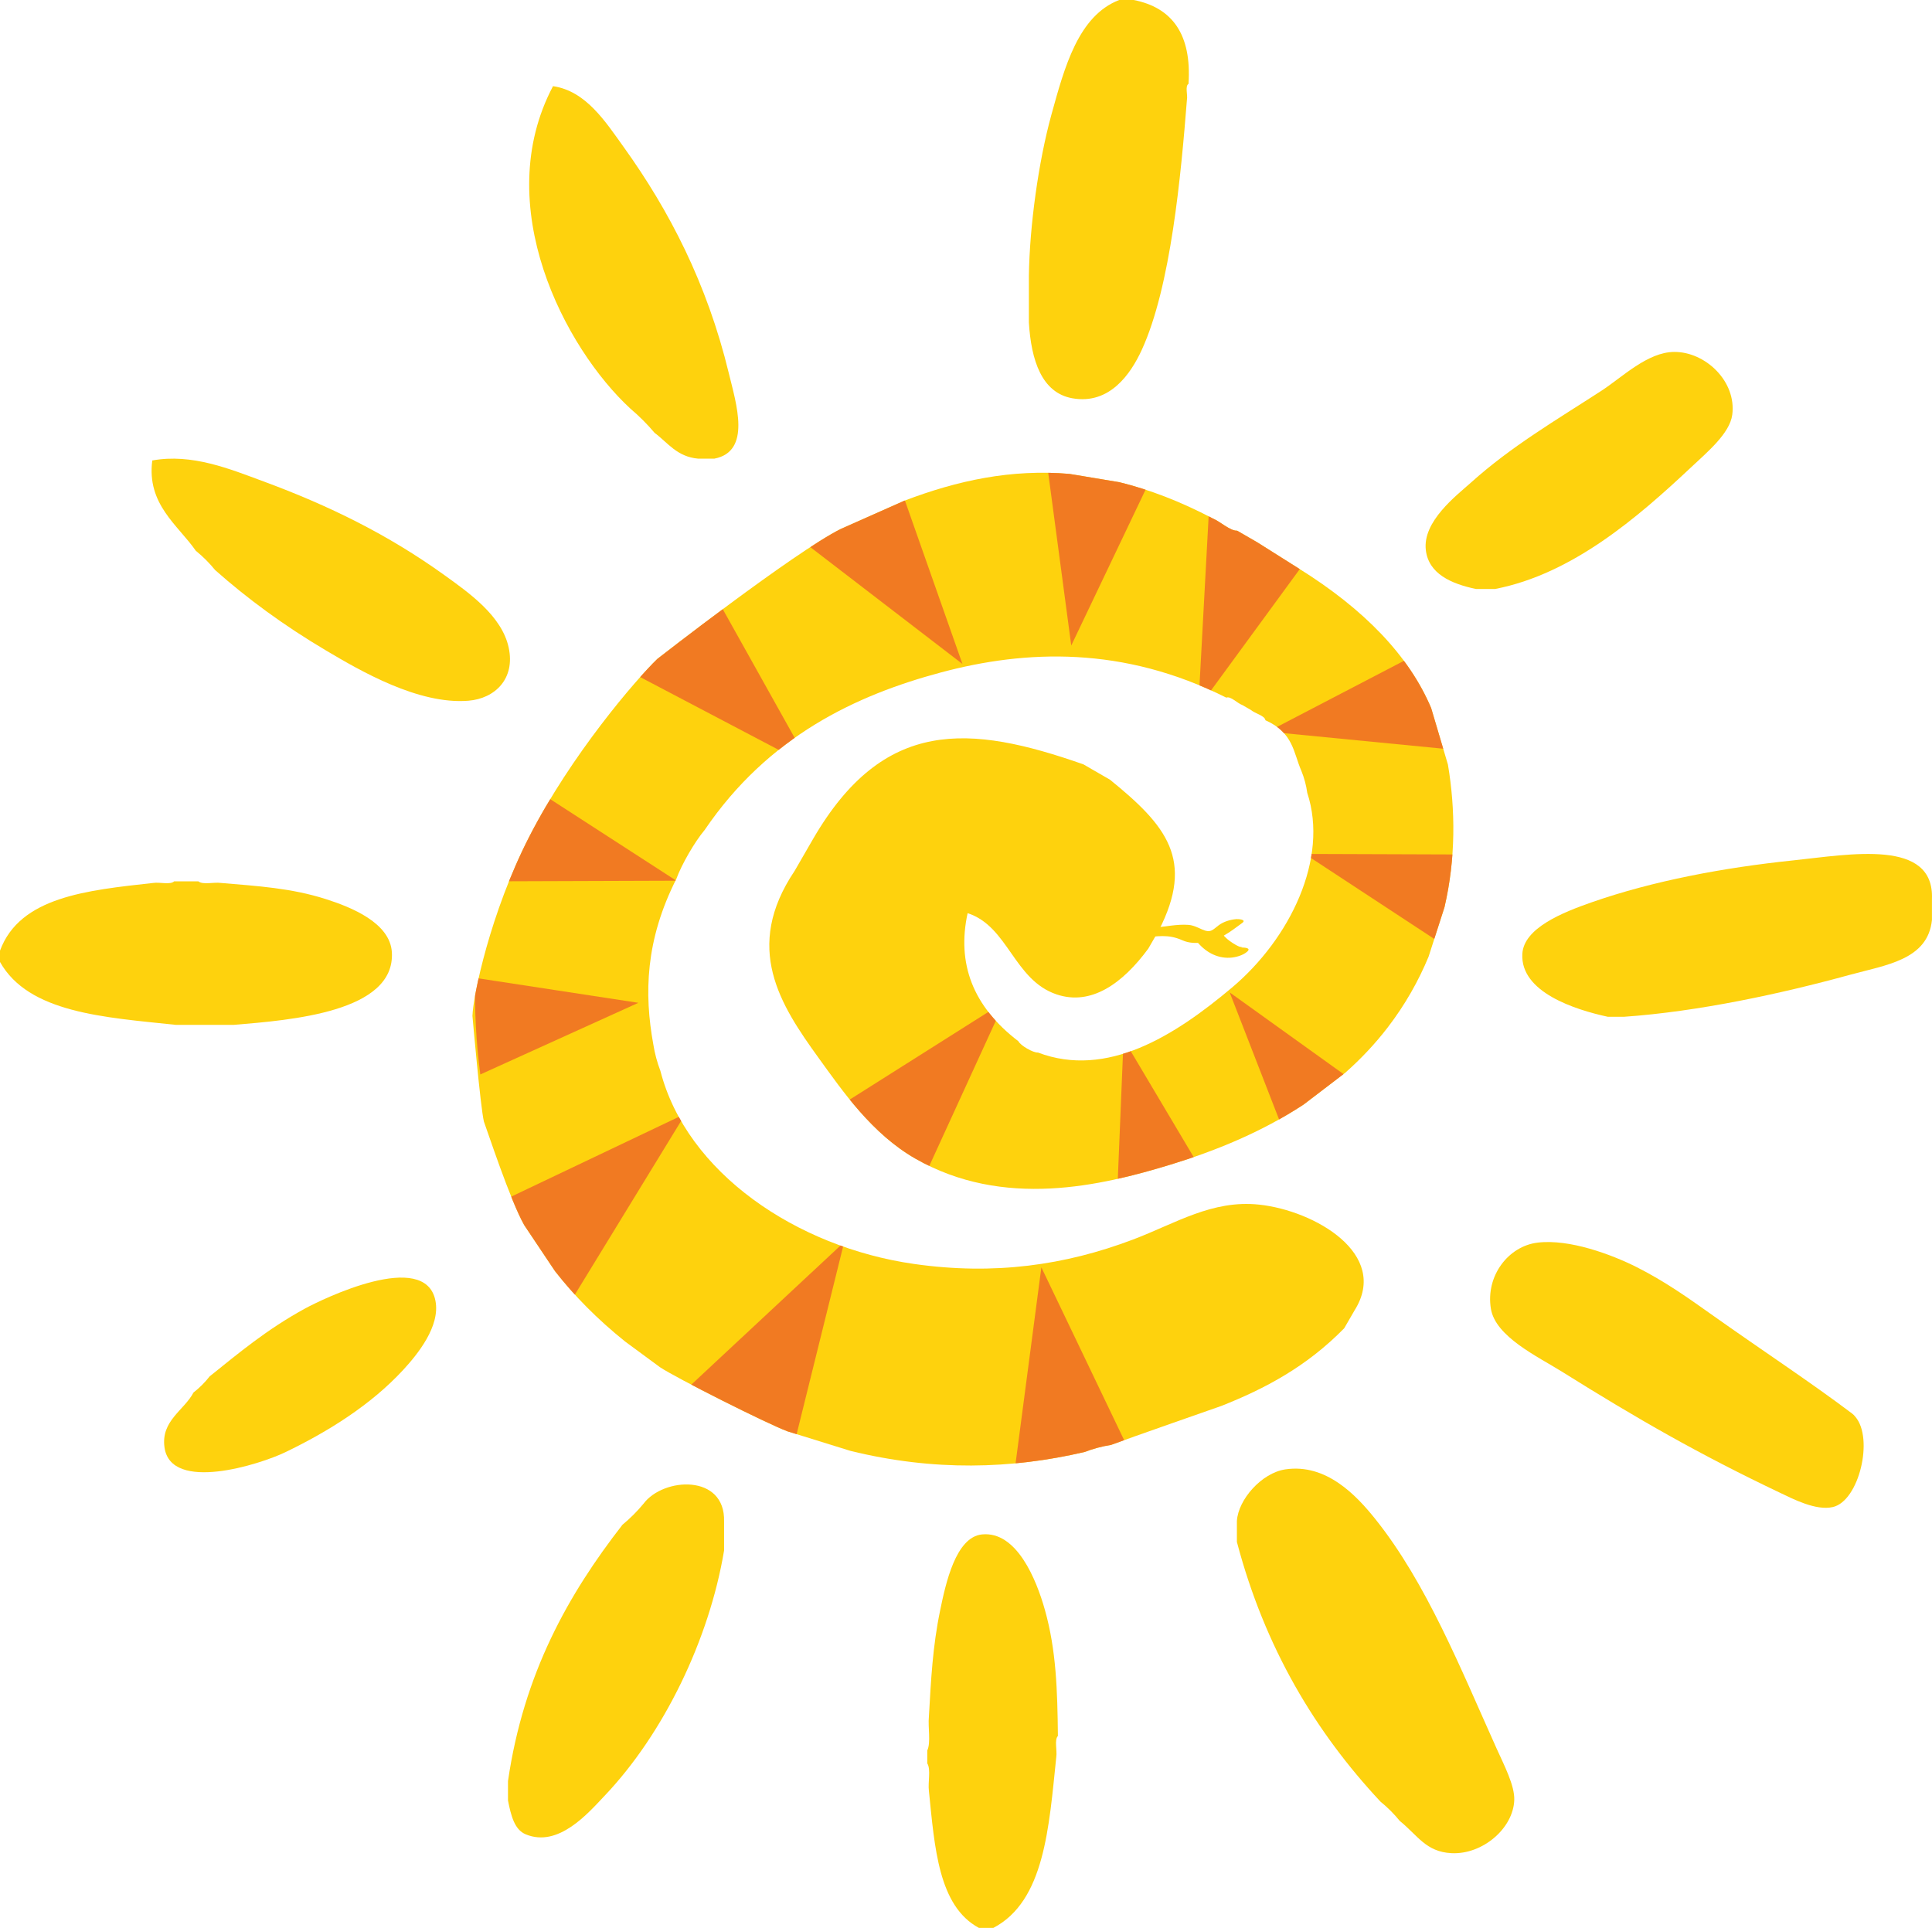<?xml version="1.0" encoding="utf-8"?>
<!-- Generator: Adobe Illustrator 14.0.0, SVG Export Plug-In . SVG Version: 6.00 Build 43363)  -->
<!DOCTYPE svg PUBLIC "-//W3C//DTD SVG 1.1//EN" "http://www.w3.org/Graphics/SVG/1.1/DTD/svg11.dtd">
<svg version="1.1" id="Layer_1" xmlns="http://www.w3.org/2000/svg" xmlns:xlink="http://www.w3.org/1999/xlink" x="0px" y="0px"
	 width="608.325px" height="607.067px" viewBox="0 0 608.325 607.067" enable-background="new 0 0 608.325 607.067"
	 xml:space="preserve">
<g>
	<g id="Layer_1_1_">
		<g>
			<defs>
				<path id="SVGID_1_" d="M454.822,285.668c3.571-15.324,3.469-30.743,1.086-44.906l-5.29-17.822
					c-6.979-16.486-21.057-31.078-41.661-43.92l-13.039-8.224c-2.127-1.229-4.256-2.459-6.381-3.687
					c-2.226,0.083-5.217-2.821-7.729-3.884c-10.236-5.38-19.951-9.074-29.283-11.367l-15.805-2.633
					c-18.23-1.566-35.192,2.037-52.022,8.467l-20.013,8.893c-14.873,7.466-57.707,40.896-57.707,40.896
					c-6.823,6.595-27.124,30.184-40.354,56.028c-12.229,23.893-17.695,50.145-17.865,56.409c0,0,2.496,28.597,3.606,33.262
					c1.033,2.697,8.256,24.769,12.703,32.607l9.689,14.484c6.038,7.737,13.327,15.145,22.072,22.162l10.97,8.08
					c4.873,3.284,33.674,17.782,40.137,20.191l19.871,6.171c26.255,6.447,50.593,5.722,73.689,0.342
					c2.695-1.033,5.475-1.778,8.325-2.229c4.975-1.875,34.717-12.263,34.717-12.263c13.644-5.387,26.866-12.365,38.71-24.471
					c1.105-1.904,2.203-3.812,3.307-5.713c11.044-17.669-12.625-31.345-30.066-33.215c-14.849-1.587-26.28,5.898-39.798,11.015
					c-21.264,8.042-43.593,11.285-68.94,7.656c-36.988-5.296-71.554-28.748-79.814-60.792c-1.028-2.698-1.772-5.472-2.227-8.326
					c-2.902-15.952-2.537-32.774,7.248-52.115c1.642-4.525,5.79-11.704,8.896-15.385c20.124-29.617,47.786-42.509,74.439-49.64
					c26.736-7.15,57.378-8.376,89.834,7.941c1.333-0.573,3.444,1.772,5.09,2.353c0.876,0.508,1.76,1.014,2.64,1.525
					c1.323,1.135,4.41,1.796,4.58,3.235c8.891,3.944,8.82,10.278,11.319,15.926c0.91,2.238,1.532,4.547,1.857,6.938
					c6.848,20.748-5.468,45.983-23.733,61.354c-17.917,15.059-39.255,28.677-61.067,20.422c-1.465,0.127-5.531-2.227-6.155-3.56
					c-14.429-11.006-19.413-24.541-15.985-40.325c12.811,4.129,14.516,21.047,28.028,25.585c10.889,3.655,20.774-3.438,28.852-14.41
					c1.104-1.904,2.203-3.809,3.303-5.714c11.422-22.258,2.436-33.048-15.36-47.492c-2.782-1.608-5.573-3.22-8.354-4.827
					c-35.821-12.565-62.87-14.811-85.1,23.44c-1.946,3.369-3.898,6.741-5.845,10.113c-16.221,24.174-4.584,42.091,7.583,58.922
					c7.6,10.526,16.811,23.846,30.388,31.641c27.858,15.983,58.643,8.553,80.42,1.908c14.025-4.276,28.588-10.186,41.861-18.893
					l13.113-10.007c4.794-4.244,9.3-8.964,13.383-14.281c5.5-7.161,9.7-14.649,12.867-22.274L454.822,285.668z"/>
			</defs>
			<clipPath id="SVGID_2_">
				<use xlink:href="#SVGID_1_"  overflow="visible"/>
			</clipPath>
			<rect x="142.457" y="144.428" clip-path="url(#SVGID_2_)" fill="#FED20D" width="322.294" height="323.017"/>
		</g>
		<g>
			<defs>
				<path id="SVGID_3_" d="M454.822,285.668c3.571-15.324,3.469-30.743,1.086-44.906l-5.29-17.822
					c-6.979-16.486-21.057-31.078-41.661-43.92l-13.039-8.224c-2.127-1.229-4.256-2.459-6.381-3.687
					c-2.226,0.083-5.217-2.821-7.729-3.884c-10.236-5.38-19.951-9.074-29.283-11.367l-15.805-2.633
					c-18.23-1.566-35.192,2.037-52.022,8.467l-20.013,8.893c-14.873,7.466-57.707,40.896-57.707,40.896
					c-6.823,6.595-27.124,30.184-40.354,56.028c-12.229,23.893-17.695,50.145-17.865,56.409c0,0,2.496,28.597,3.606,33.262
					c1.033,2.697,8.256,24.769,12.703,32.607l9.689,14.484c6.038,7.737,13.327,15.145,22.072,22.162l10.97,8.08
					c4.873,3.284,33.674,17.782,40.137,20.191l19.871,6.171c26.255,6.447,50.593,5.722,73.689,0.342
					c2.695-1.033,5.475-1.778,8.325-2.229c4.975-1.875,34.717-12.263,34.717-12.263c13.644-5.387,26.866-12.365,38.71-24.471
					c1.105-1.904,2.203-3.812,3.307-5.713c11.044-17.669-12.625-31.345-30.066-33.215c-14.849-1.587-26.28,5.898-39.798,11.015
					c-21.264,8.042-43.593,11.285-68.94,7.656c-36.988-5.296-71.554-28.748-79.814-60.792c-1.028-2.698-1.772-5.472-2.227-8.326
					c-2.902-15.952-2.537-32.774,7.248-52.115c1.642-4.525,5.79-11.704,8.896-15.385c20.124-29.617,47.786-42.509,74.439-49.64
					c26.736-7.15,57.378-8.376,89.834,7.941c1.333-0.573,3.444,1.772,5.09,2.353c0.876,0.508,1.76,1.014,2.64,1.525
					c1.323,1.135,4.41,1.796,4.58,3.235c8.891,3.944,8.82,10.278,11.319,15.926c0.91,2.238,1.532,4.547,1.857,6.938
					c6.848,20.748-5.468,45.983-23.733,61.354c-17.917,15.059-39.255,28.677-61.067,20.422c-1.465,0.127-5.531-2.227-6.155-3.56
					c-14.429-11.006-19.413-24.541-15.985-40.325c12.811,4.129,14.516,21.047,28.028,25.585c10.889,3.655,20.774-3.438,28.852-14.41
					c1.104-1.904,2.203-3.809,3.303-5.714c11.422-22.258,2.436-33.048-15.36-47.492c-2.782-1.608-5.573-3.22-8.354-4.827
					c-35.821-12.565-62.87-14.811-85.1,23.44c-1.946,3.369-3.898,6.741-5.845,10.113c-16.221,24.174-4.584,42.091,7.583,58.922
					c7.6,10.526,16.811,23.846,30.388,31.641c27.858,15.983,58.643,8.553,80.42,1.908c14.025-4.276,28.588-10.186,41.861-18.893
					l13.113-10.007c4.794-4.244,9.3-8.964,13.383-14.281c5.5-7.161,9.7-14.649,12.867-22.274L454.822,285.668z"/>
			</defs>
			<clipPath id="SVGID_4_">
				<use xlink:href="#SVGID_3_"  overflow="visible"/>
			</clipPath>
			<g clip-path="url(#SVGID_4_)">
				<g>
					<path fill="#F17A22" d="M281.52,147.92c-9.547,3.645-19.074,7.775-28.636,12.281c-2.718,1.281-5.445,2.711-8.167,4.078
						l58.327,44.8L281.52,147.92z"/>
					<path fill="#F17A22" d="M169.932,249.502c-5.631,9.127-10.658,18.51-14.87,28.021l57.895-0.196L169.932,249.502z"/>
					<path fill="#F17A22" d="M159.949,377.293c5.989,10.56,12.848,20.886,20.701,30.95l35.226-57.572L159.949,377.293z"/>
					<path fill="#F17A22" d="M319.087,466.011c13.211-1.416,25.838-3.491,37.886-6.225l-29.081-60.713L319.087,466.011z"/>
					<path fill="#F17A22" d="M407.282,364.193c8.732-5.729,17.166-12.114,25.171-19.211l-45.273-32.489L407.282,364.193z"/>
					<path fill="#F17A22" d="M455.754,235.89c-0.132-0.79-0.235-1.593-0.378-2.381c-1.541-3.794-2.591-7.721-3.146-11.779
						c-1.379-5.486-3.225-10.843-5.454-16.104l-47.521,24.752L455.754,235.89z"/>
					<path fill="#F17A22" d="M409.815,178.437c-1.56-0.971-3.077-1.956-4.671-2.922c-3.94-3.095-11.817-5.138-13.179-8.924
						c-3.751-2.171-7.507-4.34-11.268-6.513l-3.396,62.814L409.815,178.437z"/>
					<path fill="#F17A22" d="M226.678,190.217c-8.574,6.95-16.812,14.153-24.519,21.555c-0.382,0.372-0.769,0.77-1.151,1.141
						l54.29,28.528L226.678,190.217z"/>
					<path fill="#F17A22" d="M149.643,307.92c-0.281,10.315,0.282,20.444,1.592,30.42l49.77-22.563L149.643,307.92z"/>
					<path fill="#F17A22" d="M215.875,437.683c10.762,6.077,22.103,11.885,34.099,17.403l15.843-63.979L215.875,437.683z"/>
					<path fill="#F17A22" d="M410.829,268.895l44.411,29.155c3.977-9.572,7.054-19.258,9.321-28.968L410.829,268.895z"/>
					<path fill="#F17A22" d="M360.957,153.664c-10.548-2.595-20.853-4.284-30.954-5.151l7.301,54.754L360.957,153.664z"/>
					<path fill="#F17A22" d="M351.711,377.338c9.311-1.576,18.617-3.821,27.817-6.803l-25.751-43.33L351.711,377.338z"/>
					<path fill="#F17A22" d="M261.235,350.238c8.566,8.78,17.83,17.058,27.808,24.681l27.253-59.491L261.235,350.238z"/>
				</g>
			</g>
		</g>
	</g>
	<g id="Layer_2">
		<g>
			<path fill="#FED20D" d="M564.641,270.925c17.983-1.884,44.451-6.92,43.668,12.185c0,2.199,0,4.401,0,6.601
				c-1.288,12.548-14.471,14.136-25.893,17.264c-21.734,5.966-47.732,11.576-71.092,13.202c-1.693,0-3.383,0-5.074,0
				c-10.366-2.244-27.568-7.744-26.916-19.801c0.445-8.147,12.675-13.054,21.834-16.252
				C520.484,277.375,542.7,273.21,564.641,270.925z"/>
			<path fill="#FED20D" d="M584.188,446.128c5.861,6.792,1.186,26.554-7.107,28.431c-5.29,1.208-12.462-2.513-16.754-4.567
				c-25.073-11.931-44.624-23.105-68.549-38.084c-7.617-4.759-20.904-10.98-22.346-19.8c-1.693-10.347,5.504-19.721,14.729-20.82
				c10.048-1.207,23.271,3.764,30.975,7.617c9.118,4.57,16.672,9.988,23.355,14.727c17.096,12.125,31.145,21.283,44.684,31.48
				C583.68,445.492,583.785,445.662,584.188,446.128z"/>
			<path fill="#FED20D" d="M527.146,110.819c9.86-0.065,19.679,9.31,18.283,19.803c-0.788,5.86-7.747,11.636-13.203,16.756
				c-16.566,15.529-37.133,33.363-61.441,38.083c-2.031,0-4.062,0-6.094,0c-7.806-1.651-14.831-4.781-15.738-12.187
				c-1.122-9.079,9.624-17.204,14.219-21.326c12.713-11.425,26.49-19.444,41.127-28.943
				C510.792,118.775,518.77,110.862,527.146,110.819z"/>
			<path fill="#FED20D" d="M471.209,550.541c2.371,5.27,5.733,11.658,5.584,16.249c-0.296,8.952-10.005,17.266-19.799,16.755
				c-8.02-0.423-10.559-5.541-16.25-10.152c-1.819-2.245-3.853-4.271-6.094-6.096c-20.438-21.876-36.351-48.28-45.191-81.748
				c0-2.201,0-4.402,0-6.602c0.399-6.748,7.787-15.128,15.234-16.25c12.861-1.924,22.34,8.104,28.432,15.735
				C449.163,498.519,459.953,525.494,471.209,550.541z"/>
			<path fill="#FED20D" d="M356.961,0c12.165,2.392,18.283,10.833,17.266,26.403c-1.164,0.699-0.19,3.534-0.508,5.079
				c-1.859,23.506-5.036,58.71-14.217,78.704c-3.449,7.51-10.095,17.309-21.834,15.233c-9.69-1.712-12.991-12.014-13.707-23.864
				c0-4.908,0-9.816,0-14.726c0.231-15.614,2.982-35.797,7.109-50.777c4.145-14.999,8.463-31.058,21.32-36.052
				C353.918,0,355.441,0,356.961,0z"/>
			<path fill="#FED20D" d="M333.1,546.641c-1.168,1.208-0.196,4.551-0.51,6.604c-2.306,22.237-3.701,45.381-19.803,53.823
				c-1.523,0-3.044,0-4.571,0c-12.758-6.875-13.92-25.348-15.737-43.161c-0.339-2.708,0.676-6.769-0.51-8.633
				c0-1.352,0-2.706,0-4.062c1.186-2.539,0.171-7.278,0.51-10.661c0.676-11.743,1.163-21.982,3.553-33.515
				c1.715-8.295,4.868-23.062,13.202-23.866c10.872-1.058,17.075,14.11,19.799,23.866
				C332.569,519.646,332.951,532.212,333.1,546.641z"/>
			<path fill="#FED20D" d="M227.988,479.108c0,3.051,0,6.095,0,9.142c-4.674,27.986-18.956,57.567-37.574,77.174
				c-5.247,5.545-14.597,16.461-24.881,12.189c-3.511-1.456-4.613-5.757-5.584-10.668c0-2.026,0-4.06,0-6.092
				c4.951-33.977,19.019-58.836,36.051-80.734c2.413-1.984,4.611-4.187,6.601-6.595
				C208.863,465.122,228.413,464.066,227.988,479.108z"/>
			<path fill="#FED20D" d="M229.477,117.515c2.309,9.541,7.235,24.67-4.569,26.913c-1.694,0-3.386,0-5.08,0
				c-6.684-0.594-9.54-5.017-13.71-8.125c-2.327-2.751-4.865-5.289-7.615-7.617c-20.67-19.042-44.24-64.024-24.372-101.556
				c10.365,1.524,16.458,11.11,22.338,19.296C210.669,66.23,222.624,89.164,229.477,117.515z"/>
			<path fill="#FED20D" d="M160.164,203.898c2.137,9.836-4.316,16.08-12.694,16.755c-15.697,1.271-34-9.415-44.684-15.74
				c-13.646-8.081-25.049-16.544-35.035-25.389c-1.819-2.242-3.852-4.272-6.094-6.091c-5.627-8.104-15.51-14.619-13.709-28.436
				c12.502-2.265,24.457,2.687,35.036,6.601c20.585,7.596,39.183,16.736,56.872,29.451
				C147.85,186.782,158.028,193.994,160.164,203.898z"/>
			<path fill="#FED20D" d="M137.098,409.545c1.627,8.081-5.689,16.988-10.155,21.834c-10.154,11-23.548,19.373-37.068,25.892
				c-8.038,3.892-36.113,12.803-38.083-1.521c-1.162-8.381,6.221-11.679,9.14-17.266c1.906-1.483,3.597-3.173,5.079-5.075
				c9.161-7.345,18.004-14.789,29.958-21.326C101.638,408.994,133.839,393.318,137.098,409.545z"/>
			<path fill="#FED20D" d="M123.387,299.867c1.101,18.871-31.967,21.367-49.759,22.849c-6.095,0-12.188,0-18.28,0
				C32.689,320.325,9.013,318.949,0,302.911c0-1.183,0-2.367,0-3.553c6.241-16.946,27.357-19.021,48.238-21.326
				c2.054-0.318,5.397,0.657,6.603-0.508c2.538,0,5.076,0,7.617,0c1.375,1.166,4.887,0.19,7.106,0.508
				c11.785,0.998,22.195,1.628,33.005,5.078C110.692,285.691,122.838,290.621,123.387,299.867z"/>
		</g>
		<g>
			<g>
				<path fill="#FED20D" d="M359.731,295.204c4.618-0.271,7.947-1.181,12.52,0.866c2.129,0.954,4.282,0.954,6.554,0.729
					c4.938-0.484,8.489-3.346,12.321-6.16c1.546-1.138-1.369-1.269-1.896-1.217c-1.915,0.182-3.918,0.774-5.479,1.921
					c-1.924,1.412-2.461,2.582-5.28,1.32c-1.34-0.602-2.749-1.314-4.23-1.428c-3.711-0.285-7.243,0.616-10.926,0.831
					C361.259,292.185,354.344,295.521,359.731,295.204L359.731,295.204z"/>
			</g>
		</g>
		<g>
			<g>
				<path fill="#FED20D" d="M376.741,296.318c2.583,3.285,6.264,5.47,10.504,5.267c1.764-0.083,4.127-0.722,5.477-1.933
					c1.405-1.266-1.254-1.305-1.915-1.272c1.121-0.054-0.263-0.172-0.603-0.306c-0.709-0.278-1.371-0.682-2.015-1.085
					c-1.204-0.757-2.394-1.736-3.275-2.861c-0.877-1.117-3.295-0.421-4.412-0.124C380.196,294.086,376.054,295.446,376.741,296.318
					L376.741,296.318z"/>
			</g>
		</g>
	</g>
</g>
</svg>
